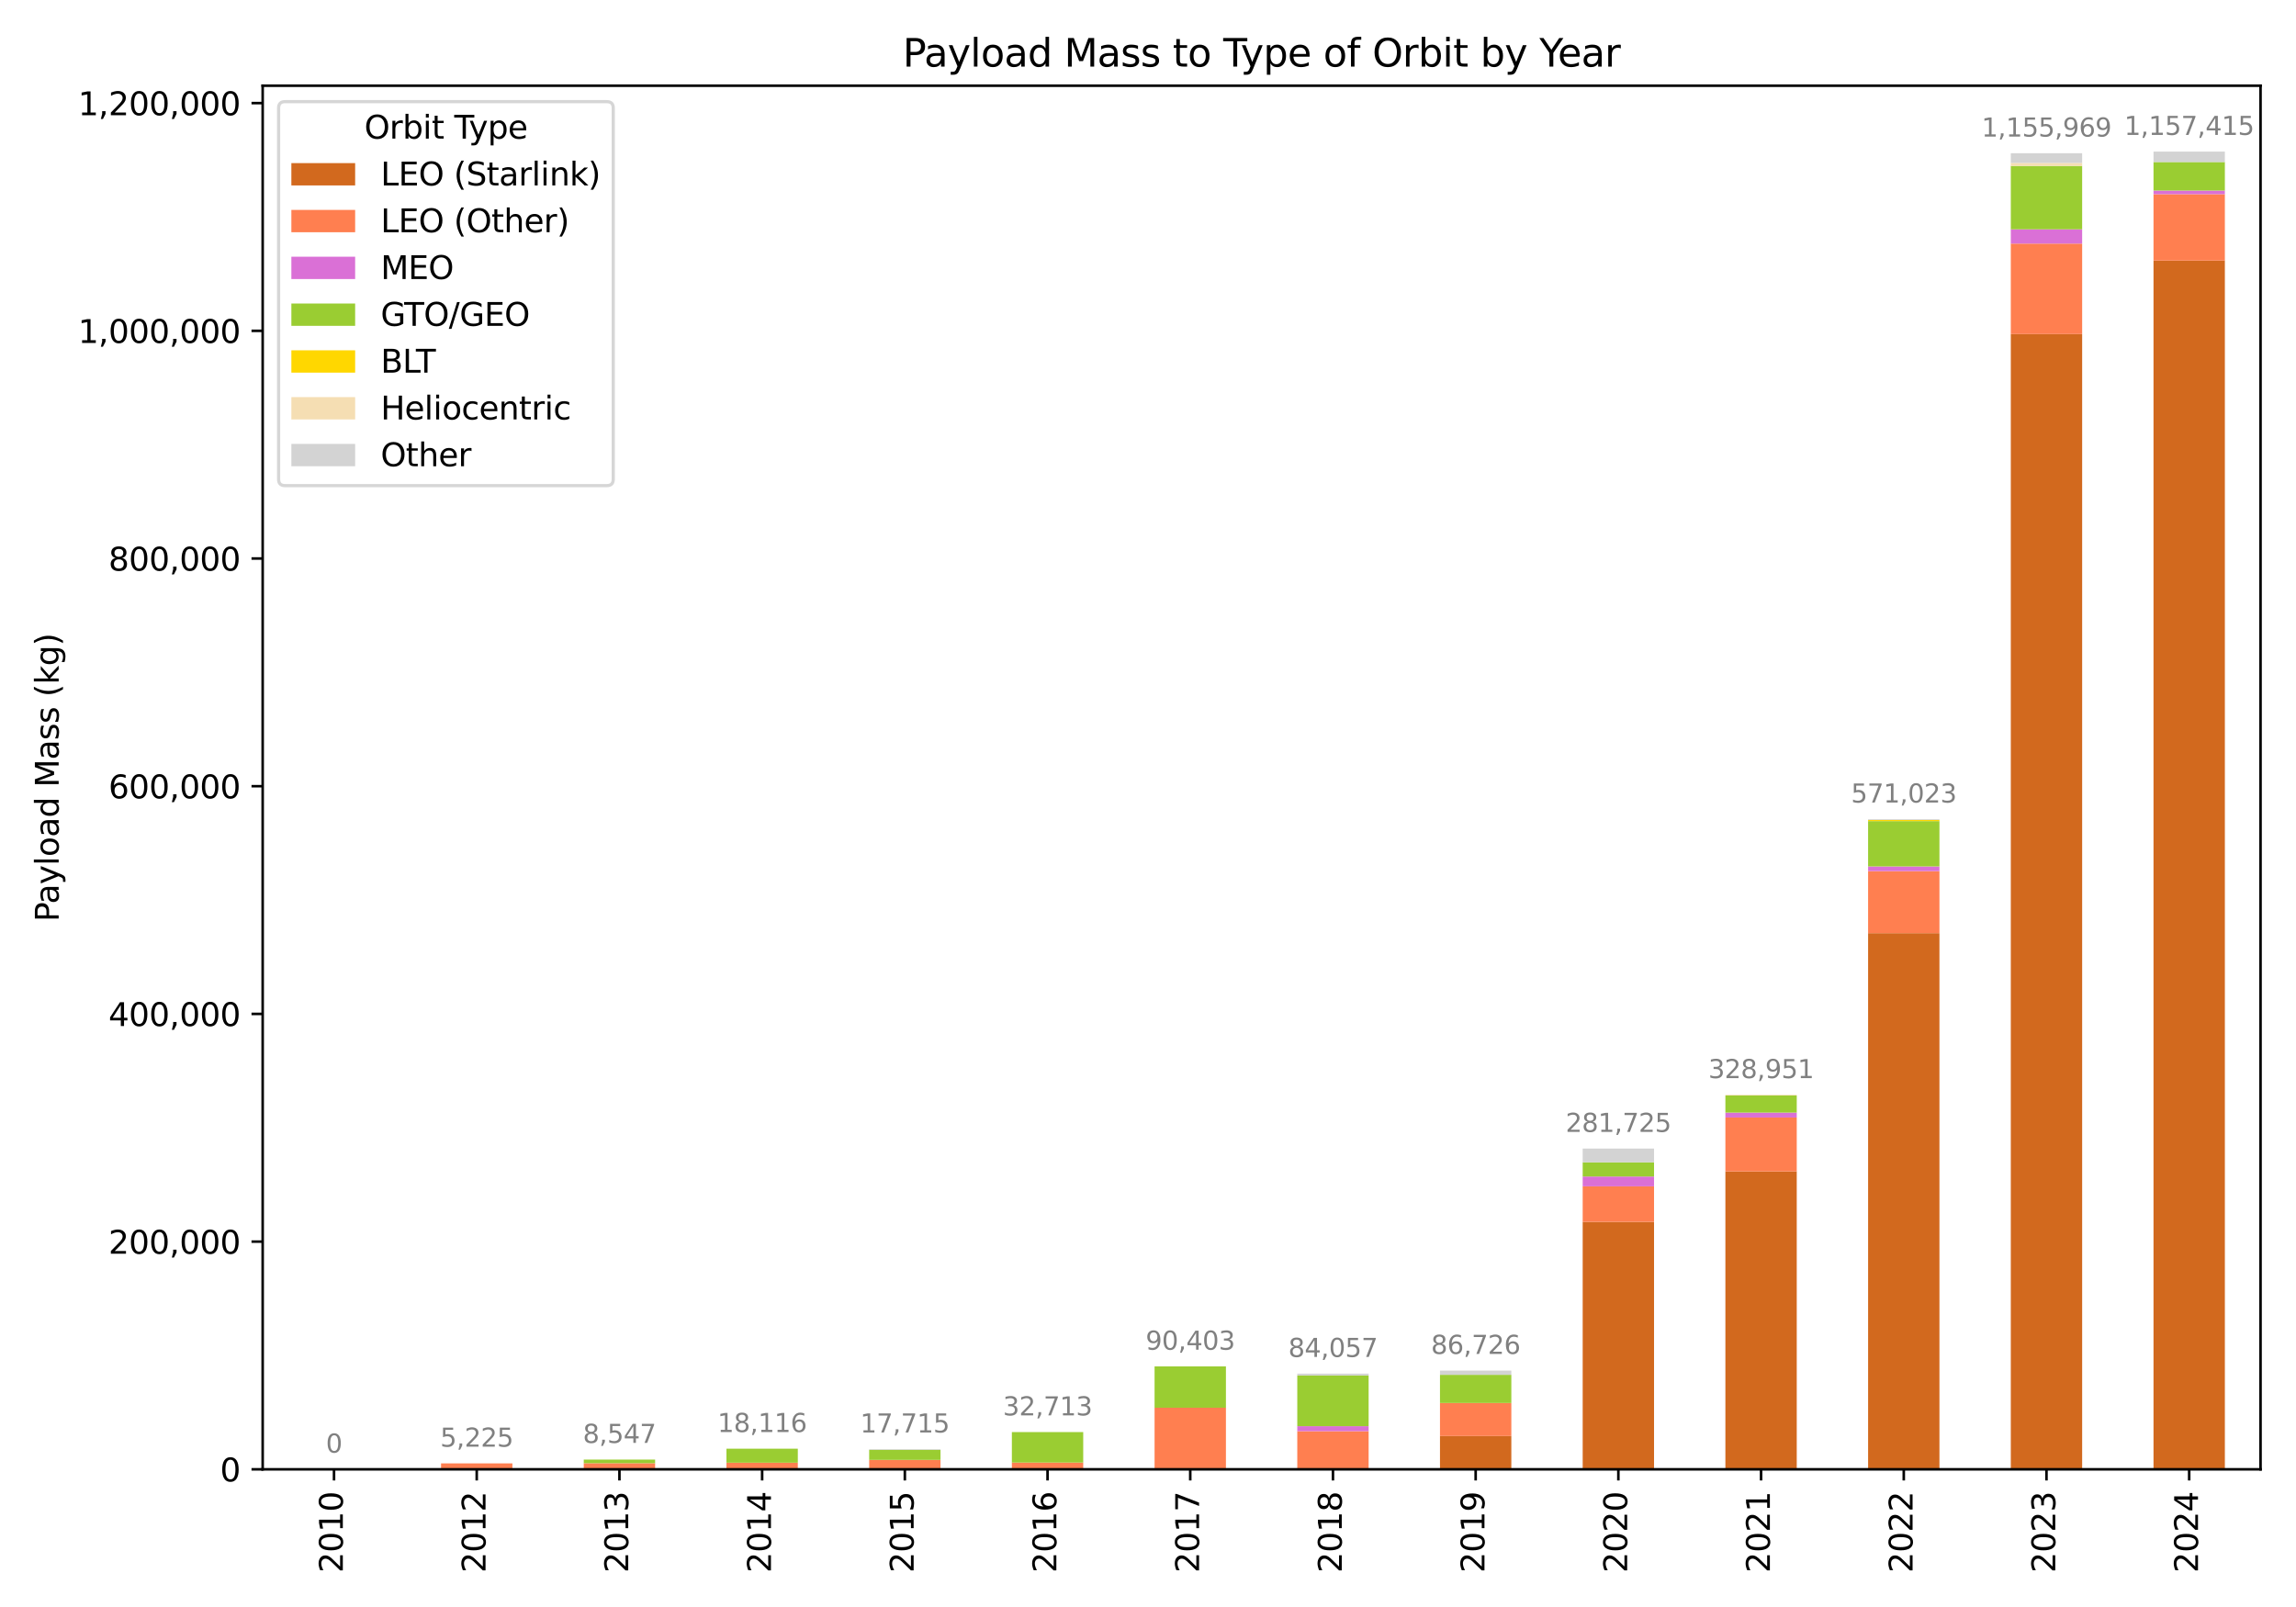<?xml version="1.0" encoding="utf-8" standalone="no"?>
<!DOCTYPE svg PUBLIC "-//W3C//DTD SVG 1.1//EN"
  "http://www.w3.org/Graphics/SVG/1.1/DTD/svg11.dtd">
<svg xmlns:xlink="http://www.w3.org/1999/xlink" width="720pt" height="504pt" viewBox="0 0 720 504" xmlns="http://www.w3.org/2000/svg" version="1.1">
 <defs>
  <style type="text/css">*{stroke-linejoin: round; stroke-linecap: butt}</style>
 </defs>
 <g id="figure_1">
  <g id="patch_1">
   <path d="M 0 504 
L 720 504 
L 720 0 
L 0 0 
z
" style="fill: #ffffff"/>
  </g>
  <g id="axes_1">
   <g id="patch_2">
    <path d="M 82.37 460.82 
L 708.879 460.82 
L 708.879 26.88 
L 82.37 26.88 
z
" style="fill: #ffffff"/>
   </g>
   <g id="patch_3">
    <path d="M 93.558 460.82 
L 115.933 460.82 
L 115.933 460.82 
L 93.558 460.82 
z
" clip-path="url(#p615aacc136)" style="fill: #d2691e"/>
   </g>
   <g id="patch_4">
    <path d="M 138.308 460.82 
L 160.684 460.82 
L 160.684 460.82 
L 138.308 460.82 
z
" clip-path="url(#p615aacc136)" style="fill: #d2691e"/>
   </g>
   <g id="patch_5">
    <path d="M 183.059 460.82 
L 205.434 460.82 
L 205.434 460.82 
L 183.059 460.82 
z
" clip-path="url(#p615aacc136)" style="fill: #d2691e"/>
   </g>
   <g id="patch_6">
    <path d="M 227.809 460.82 
L 250.185 460.82 
L 250.185 460.82 
L 227.809 460.82 
z
" clip-path="url(#p615aacc136)" style="fill: #d2691e"/>
   </g>
   <g id="patch_7">
    <path d="M 272.56 460.82 
L 294.935 460.82 
L 294.935 460.82 
L 272.56 460.82 
z
" clip-path="url(#p615aacc136)" style="fill: #d2691e"/>
   </g>
   <g id="patch_8">
    <path d="M 317.311 460.82 
L 339.686 460.82 
L 339.686 460.82 
L 317.311 460.82 
z
" clip-path="url(#p615aacc136)" style="fill: #d2691e"/>
   </g>
   <g id="patch_9">
    <path d="M 362.061 460.82 
L 384.437 460.82 
L 384.437 460.82 
L 362.061 460.82 
z
" clip-path="url(#p615aacc136)" style="fill: #d2691e"/>
   </g>
   <g id="patch_10">
    <path d="M 406.812 460.82 
L 429.187 460.82 
L 429.187 460.82 
L 406.812 460.82 
z
" clip-path="url(#p615aacc136)" style="fill: #d2691e"/>
   </g>
   <g id="patch_11">
    <path d="M 451.563 460.82 
L 473.938 460.82 
L 473.938 450.386 
L 451.563 450.386 
z
" clip-path="url(#p615aacc136)" style="fill: #d2691e"/>
   </g>
   <g id="patch_12">
    <path d="M 496.313 460.82 
L 518.688 460.82 
L 518.688 383.2 
L 496.313 383.2 
z
" clip-path="url(#p615aacc136)" style="fill: #d2691e"/>
   </g>
   <g id="patch_13">
    <path d="M 541.064 460.82 
L 563.439 460.82 
L 563.439 367.398 
L 541.064 367.398 
z
" clip-path="url(#p615aacc136)" style="fill: #d2691e"/>
   </g>
   <g id="patch_14">
    <path d="M 585.814 460.82 
L 608.19 460.82 
L 608.19 292.659 
L 585.814 292.659 
z
" clip-path="url(#p615aacc136)" style="fill: #d2691e"/>
   </g>
   <g id="patch_15">
    <path d="M 630.565 460.82 
L 652.94 460.82 
L 652.94 104.787 
L 630.565 104.787 
z
" clip-path="url(#p615aacc136)" style="fill: #d2691e"/>
   </g>
   <g id="patch_16">
    <path d="M 675.316 460.82 
L 697.691 460.82 
L 697.691 81.721 
L 675.316 81.721 
z
" clip-path="url(#p615aacc136)" style="fill: #d2691e"/>
   </g>
   <g id="patch_17">
    <path d="M 93.558 460.82 
L 115.933 460.82 
L 115.933 460.82 
L 93.558 460.82 
z
" clip-path="url(#p615aacc136)" style="fill: #ff7f50"/>
   </g>
   <g id="patch_18">
    <path d="M 138.308 460.82 
L 160.684 460.82 
L 160.684 458.954 
L 138.308 458.954 
z
" clip-path="url(#p615aacc136)" style="fill: #ff7f50"/>
   </g>
   <g id="patch_19">
    <path d="M 183.059 460.82 
L 205.434 460.82 
L 205.434 458.9 
L 183.059 458.9 
z
" clip-path="url(#p615aacc136)" style="fill: #ff7f50"/>
   </g>
   <g id="patch_20">
    <path d="M 227.809 460.82 
L 250.185 460.82 
L 250.185 458.739 
L 227.809 458.739 
z
" clip-path="url(#p615aacc136)" style="fill: #ff7f50"/>
   </g>
   <g id="patch_21">
    <path d="M 272.56 460.82 
L 294.935 460.82 
L 294.935 457.864 
L 272.56 457.864 
z
" clip-path="url(#p615aacc136)" style="fill: #ff7f50"/>
   </g>
   <g id="patch_22">
    <path d="M 317.311 460.82 
L 339.686 460.82 
L 339.686 458.697 
L 317.311 458.697 
z
" clip-path="url(#p615aacc136)" style="fill: #ff7f50"/>
   </g>
   <g id="patch_23">
    <path d="M 362.061 460.82 
L 384.437 460.82 
L 384.437 441.502 
L 362.061 441.502 
z
" clip-path="url(#p615aacc136)" style="fill: #ff7f50"/>
   </g>
   <g id="patch_24">
    <path d="M 406.812 460.82 
L 429.187 460.82 
L 429.187 448.857 
L 406.812 448.857 
z
" clip-path="url(#p615aacc136)" style="fill: #ff7f50"/>
   </g>
   <g id="patch_25">
    <path d="M 451.563 450.386 
L 473.938 450.386 
L 473.938 440.019 
L 451.563 440.019 
z
" clip-path="url(#p615aacc136)" style="fill: #ff7f50"/>
   </g>
   <g id="patch_26">
    <path d="M 496.313 383.2 
L 518.688 383.2 
L 518.688 372.07 
L 496.313 372.07 
z
" clip-path="url(#p615aacc136)" style="fill: #ff7f50"/>
   </g>
   <g id="patch_27">
    <path d="M 541.064 367.398 
L 563.439 367.398 
L 563.439 350.487 
L 541.064 350.487 
z
" clip-path="url(#p615aacc136)" style="fill: #ff7f50"/>
   </g>
   <g id="patch_28">
    <path d="M 585.814 292.659 
L 608.19 292.659 
L 608.19 273.201 
L 585.814 273.201 
z
" clip-path="url(#p615aacc136)" style="fill: #ff7f50"/>
   </g>
   <g id="patch_29">
    <path d="M 630.565 104.787 
L 652.94 104.787 
L 652.94 76.4 
L 630.565 76.4 
z
" clip-path="url(#p615aacc136)" style="fill: #ff7f50"/>
   </g>
   <g id="patch_30">
    <path d="M 675.316 81.721 
L 697.691 81.721 
L 697.691 60.902 
L 675.316 60.902 
z
" clip-path="url(#p615aacc136)" style="fill: #ff7f50"/>
   </g>
   <g id="patch_31">
    <path d="M 93.558 460.82 
L 115.933 460.82 
L 115.933 460.82 
L 93.558 460.82 
z
" clip-path="url(#p615aacc136)" style="fill: #da70d6"/>
   </g>
   <g id="patch_32">
    <path d="M 138.308 460.82 
L 160.684 460.82 
L 160.684 460.82 
L 138.308 460.82 
z
" clip-path="url(#p615aacc136)" style="fill: #da70d6"/>
   </g>
   <g id="patch_33">
    <path d="M 183.059 460.82 
L 205.434 460.82 
L 205.434 460.82 
L 183.059 460.82 
z
" clip-path="url(#p615aacc136)" style="fill: #da70d6"/>
   </g>
   <g id="patch_34">
    <path d="M 227.809 460.82 
L 250.185 460.82 
L 250.185 460.82 
L 227.809 460.82 
z
" clip-path="url(#p615aacc136)" style="fill: #da70d6"/>
   </g>
   <g id="patch_35">
    <path d="M 272.56 460.82 
L 294.935 460.82 
L 294.935 460.82 
L 272.56 460.82 
z
" clip-path="url(#p615aacc136)" style="fill: #da70d6"/>
   </g>
   <g id="patch_36">
    <path d="M 317.311 460.82 
L 339.686 460.82 
L 339.686 460.82 
L 317.311 460.82 
z
" clip-path="url(#p615aacc136)" style="fill: #da70d6"/>
   </g>
   <g id="patch_37">
    <path d="M 362.061 460.82 
L 384.437 460.82 
L 384.437 460.82 
L 362.061 460.82 
z
" clip-path="url(#p615aacc136)" style="fill: #da70d6"/>
   </g>
   <g id="patch_38">
    <path d="M 406.812 448.857 
L 429.187 448.857 
L 429.187 447.286 
L 406.812 447.286 
z
" clip-path="url(#p615aacc136)" style="fill: #da70d6"/>
   </g>
   <g id="patch_39">
    <path d="M 451.563 460.82 
L 473.938 460.82 
L 473.938 460.82 
L 451.563 460.82 
z
" clip-path="url(#p615aacc136)" style="fill: #da70d6"/>
   </g>
   <g id="patch_40">
    <path d="M 496.313 372.07 
L 518.688 372.07 
L 518.688 368.991 
L 496.313 368.991 
z
" clip-path="url(#p615aacc136)" style="fill: #da70d6"/>
   </g>
   <g id="patch_41">
    <path d="M 541.064 350.487 
L 563.439 350.487 
L 563.439 348.941 
L 541.064 348.941 
z
" clip-path="url(#p615aacc136)" style="fill: #da70d6"/>
   </g>
   <g id="patch_42">
    <path d="M 585.814 273.201 
L 608.19 273.201 
L 608.19 271.737 
L 585.814 271.737 
z
" clip-path="url(#p615aacc136)" style="fill: #da70d6"/>
   </g>
   <g id="patch_43">
    <path d="M 630.565 76.4 
L 652.94 76.4 
L 652.94 71.918 
L 630.565 71.918 
z
" clip-path="url(#p615aacc136)" style="fill: #da70d6"/>
   </g>
   <g id="patch_44">
    <path d="M 675.316 60.902 
L 697.691 60.902 
L 697.691 59.759 
L 675.316 59.759 
z
" clip-path="url(#p615aacc136)" style="fill: #da70d6"/>
   </g>
   <g id="patch_45">
    <path d="M 93.558 460.82 
L 115.933 460.82 
L 115.933 460.82 
L 93.558 460.82 
z
" clip-path="url(#p615aacc136)" style="fill: #9acd32"/>
   </g>
   <g id="patch_46">
    <path d="M 138.308 460.82 
L 160.684 460.82 
L 160.684 460.82 
L 138.308 460.82 
z
" clip-path="url(#p615aacc136)" style="fill: #9acd32"/>
   </g>
   <g id="patch_47">
    <path d="M 183.059 458.9 
L 205.434 458.9 
L 205.434 457.768 
L 183.059 457.768 
z
" clip-path="url(#p615aacc136)" style="fill: #9acd32"/>
   </g>
   <g id="patch_48">
    <path d="M 227.809 458.739 
L 250.185 458.739 
L 250.185 454.351 
L 227.809 454.351 
z
" clip-path="url(#p615aacc136)" style="fill: #9acd32"/>
   </g>
   <g id="patch_49">
    <path d="M 272.56 457.864 
L 294.935 457.864 
L 294.935 454.698 
L 272.56 454.698 
z
" clip-path="url(#p615aacc136)" style="fill: #9acd32"/>
   </g>
   <g id="patch_50">
    <path d="M 317.311 458.697 
L 339.686 458.697 
L 339.686 449.139 
L 317.311 449.139 
z
" clip-path="url(#p615aacc136)" style="fill: #9acd32"/>
   </g>
   <g id="patch_51">
    <path d="M 362.061 441.502 
L 384.437 441.502 
L 384.437 428.54 
L 362.061 428.54 
z
" clip-path="url(#p615aacc136)" style="fill: #9acd32"/>
   </g>
   <g id="patch_52">
    <path d="M 406.812 447.286 
L 429.187 447.286 
L 429.187 431.382 
L 406.812 431.382 
z
" clip-path="url(#p615aacc136)" style="fill: #9acd32"/>
   </g>
   <g id="patch_53">
    <path d="M 451.563 440.019 
L 473.938 440.019 
L 473.938 431.174 
L 451.563 431.174 
z
" clip-path="url(#p615aacc136)" style="fill: #9acd32"/>
   </g>
   <g id="patch_54">
    <path d="M 496.313 368.991 
L 518.688 368.991 
L 518.688 364.528 
L 496.313 364.528 
z
" clip-path="url(#p615aacc136)" style="fill: #9acd32"/>
   </g>
   <g id="patch_55">
    <path d="M 541.064 348.941 
L 563.439 348.941 
L 563.439 343.585 
L 541.064 343.585 
z
" clip-path="url(#p615aacc136)" style="fill: #9acd32"/>
   </g>
   <g id="patch_56">
    <path d="M 585.814 271.737 
L 608.19 271.737 
L 608.19 257.525 
L 585.814 257.525 
z
" clip-path="url(#p615aacc136)" style="fill: #9acd32"/>
   </g>
   <g id="patch_57">
    <path d="M 630.565 71.918 
L 652.94 71.918 
L 652.94 52.03 
L 630.565 52.03 
z
" clip-path="url(#p615aacc136)" style="fill: #9acd32"/>
   </g>
   <g id="patch_58">
    <path d="M 675.316 59.759 
L 697.691 59.759 
L 697.691 50.815 
L 675.316 50.815 
z
" clip-path="url(#p615aacc136)" style="fill: #9acd32"/>
   </g>
   <g id="patch_59">
    <path d="M 93.558 460.82 
L 115.933 460.82 
L 115.933 460.82 
L 93.558 460.82 
z
" clip-path="url(#p615aacc136)" style="fill: #ffd700"/>
   </g>
   <g id="patch_60">
    <path d="M 138.308 460.82 
L 160.684 460.82 
L 160.684 460.82 
L 138.308 460.82 
z
" clip-path="url(#p615aacc136)" style="fill: #ffd700"/>
   </g>
   <g id="patch_61">
    <path d="M 183.059 460.82 
L 205.434 460.82 
L 205.434 460.82 
L 183.059 460.82 
z
" clip-path="url(#p615aacc136)" style="fill: #ffd700"/>
   </g>
   <g id="patch_62">
    <path d="M 227.809 460.82 
L 250.185 460.82 
L 250.185 460.82 
L 227.809 460.82 
z
" clip-path="url(#p615aacc136)" style="fill: #ffd700"/>
   </g>
   <g id="patch_63">
    <path d="M 272.56 460.82 
L 294.935 460.82 
L 294.935 460.82 
L 272.56 460.82 
z
" clip-path="url(#p615aacc136)" style="fill: #ffd700"/>
   </g>
   <g id="patch_64">
    <path d="M 317.311 460.82 
L 339.686 460.82 
L 339.686 460.82 
L 317.311 460.82 
z
" clip-path="url(#p615aacc136)" style="fill: #ffd700"/>
   </g>
   <g id="patch_65">
    <path d="M 362.061 460.82 
L 384.437 460.82 
L 384.437 460.82 
L 362.061 460.82 
z
" clip-path="url(#p615aacc136)" style="fill: #ffd700"/>
   </g>
   <g id="patch_66">
    <path d="M 406.812 460.82 
L 429.187 460.82 
L 429.187 460.82 
L 406.812 460.82 
z
" clip-path="url(#p615aacc136)" style="fill: #ffd700"/>
   </g>
   <g id="patch_67">
    <path d="M 451.563 460.82 
L 473.938 460.82 
L 473.938 460.82 
L 451.563 460.82 
z
" clip-path="url(#p615aacc136)" style="fill: #ffd700"/>
   </g>
   <g id="patch_68">
    <path d="M 496.313 460.82 
L 518.688 460.82 
L 518.688 460.82 
L 496.313 460.82 
z
" clip-path="url(#p615aacc136)" style="fill: #ffd700"/>
   </g>
   <g id="patch_69">
    <path d="M 541.064 460.82 
L 563.439 460.82 
L 563.439 460.82 
L 541.064 460.82 
z
" clip-path="url(#p615aacc136)" style="fill: #ffd700"/>
   </g>
   <g id="patch_70">
    <path d="M 585.814 257.525 
L 608.19 257.525 
L 608.19 257.168 
L 585.814 257.168 
z
" clip-path="url(#p615aacc136)" style="fill: #ffd700"/>
   </g>
   <g id="patch_71">
    <path d="M 630.565 460.82 
L 652.94 460.82 
L 652.94 460.82 
L 630.565 460.82 
z
" clip-path="url(#p615aacc136)" style="fill: #ffd700"/>
   </g>
   <g id="patch_72">
    <path d="M 675.316 460.82 
L 697.691 460.82 
L 697.691 460.82 
L 675.316 460.82 
z
" clip-path="url(#p615aacc136)" style="fill: #ffd700"/>
   </g>
   <g id="patch_73">
    <path d="M 93.558 460.82 
L 115.933 460.82 
L 115.933 460.82 
L 93.558 460.82 
z
" clip-path="url(#p615aacc136)" style="fill: #f5deb3"/>
   </g>
   <g id="patch_74">
    <path d="M 138.308 460.82 
L 160.684 460.82 
L 160.684 460.82 
L 138.308 460.82 
z
" clip-path="url(#p615aacc136)" style="fill: #f5deb3"/>
   </g>
   <g id="patch_75">
    <path d="M 183.059 460.82 
L 205.434 460.82 
L 205.434 460.82 
L 183.059 460.82 
z
" clip-path="url(#p615aacc136)" style="fill: #f5deb3"/>
   </g>
   <g id="patch_76">
    <path d="M 227.809 460.82 
L 250.185 460.82 
L 250.185 460.82 
L 227.809 460.82 
z
" clip-path="url(#p615aacc136)" style="fill: #f5deb3"/>
   </g>
   <g id="patch_77">
    <path d="M 272.56 460.82 
L 294.935 460.82 
L 294.935 460.82 
L 272.56 460.82 
z
" clip-path="url(#p615aacc136)" style="fill: #f5deb3"/>
   </g>
   <g id="patch_78">
    <path d="M 317.311 460.82 
L 339.686 460.82 
L 339.686 460.82 
L 317.311 460.82 
z
" clip-path="url(#p615aacc136)" style="fill: #f5deb3"/>
   </g>
   <g id="patch_79">
    <path d="M 362.061 460.82 
L 384.437 460.82 
L 384.437 460.82 
L 362.061 460.82 
z
" clip-path="url(#p615aacc136)" style="fill: #f5deb3"/>
   </g>
   <g id="patch_80">
    <path d="M 406.812 460.82 
L 429.187 460.82 
L 429.187 460.82 
L 406.812 460.82 
z
" clip-path="url(#p615aacc136)" style="fill: #f5deb3"/>
   </g>
   <g id="patch_81">
    <path d="M 451.563 460.82 
L 473.938 460.82 
L 473.938 460.82 
L 451.563 460.82 
z
" clip-path="url(#p615aacc136)" style="fill: #f5deb3"/>
   </g>
   <g id="patch_82">
    <path d="M 496.313 460.82 
L 518.688 460.82 
L 518.688 460.82 
L 496.313 460.82 
z
" clip-path="url(#p615aacc136)" style="fill: #f5deb3"/>
   </g>
   <g id="patch_83">
    <path d="M 541.064 343.585 
L 563.439 343.585 
L 563.439 343.362 
L 541.064 343.362 
z
" clip-path="url(#p615aacc136)" style="fill: #f5deb3"/>
   </g>
   <g id="patch_84">
    <path d="M 585.814 460.82 
L 608.19 460.82 
L 608.19 460.82 
L 585.814 460.82 
z
" clip-path="url(#p615aacc136)" style="fill: #f5deb3"/>
   </g>
   <g id="patch_85">
    <path d="M 630.565 52.03 
L 652.94 52.03 
L 652.94 51.099 
L 630.565 51.099 
z
" clip-path="url(#p615aacc136)" style="fill: #f5deb3"/>
   </g>
   <g id="patch_86">
    <path d="M 675.316 460.82 
L 697.691 460.82 
L 697.691 460.82 
L 675.316 460.82 
z
" clip-path="url(#p615aacc136)" style="fill: #f5deb3"/>
   </g>
   <g id="patch_87">
    <path d="M 93.558 460.82 
L 115.933 460.82 
L 115.933 460.82 
L 93.558 460.82 
z
" clip-path="url(#p615aacc136)" style="fill: #d3d3d3"/>
   </g>
   <g id="patch_88">
    <path d="M 138.308 460.82 
L 160.684 460.82 
L 160.684 460.82 
L 138.308 460.82 
z
" clip-path="url(#p615aacc136)" style="fill: #d3d3d3"/>
   </g>
   <g id="patch_89">
    <path d="M 183.059 460.82 
L 205.434 460.82 
L 205.434 460.82 
L 183.059 460.82 
z
" clip-path="url(#p615aacc136)" style="fill: #d3d3d3"/>
   </g>
   <g id="patch_90">
    <path d="M 227.809 460.82 
L 250.185 460.82 
L 250.185 460.82 
L 227.809 460.82 
z
" clip-path="url(#p615aacc136)" style="fill: #d3d3d3"/>
   </g>
   <g id="patch_91">
    <path d="M 272.56 454.698 
L 294.935 454.698 
L 294.935 454.495 
L 272.56 454.495 
z
" clip-path="url(#p615aacc136)" style="fill: #d3d3d3"/>
   </g>
   <g id="patch_92">
    <path d="M 317.311 460.82 
L 339.686 460.82 
L 339.686 460.82 
L 317.311 460.82 
z
" clip-path="url(#p615aacc136)" style="fill: #d3d3d3"/>
   </g>
   <g id="patch_93">
    <path d="M 362.061 460.82 
L 384.437 460.82 
L 384.437 460.82 
L 362.061 460.82 
z
" clip-path="url(#p615aacc136)" style="fill: #d3d3d3"/>
   </g>
   <g id="patch_94">
    <path d="M 406.812 431.382 
L 429.187 431.382 
L 429.187 430.806 
L 406.812 430.806 
z
" clip-path="url(#p615aacc136)" style="fill: #d3d3d3"/>
   </g>
   <g id="patch_95">
    <path d="M 451.563 431.174 
L 473.938 431.174 
L 473.938 429.853 
L 451.563 429.853 
z
" clip-path="url(#p615aacc136)" style="fill: #d3d3d3"/>
   </g>
   <g id="patch_96">
    <path d="M 496.313 364.528 
L 518.688 364.528 
L 518.688 360.225 
L 496.313 360.225 
z
" clip-path="url(#p615aacc136)" style="fill: #d3d3d3"/>
   </g>
   <g id="patch_97">
    <path d="M 541.064 460.82 
L 563.439 460.82 
L 563.439 460.82 
L 541.064 460.82 
z
" clip-path="url(#p615aacc136)" style="fill: #d3d3d3"/>
   </g>
   <g id="patch_98">
    <path d="M 585.814 257.168 
L 608.19 257.168 
L 608.19 256.926 
L 585.814 256.926 
z
" clip-path="url(#p615aacc136)" style="fill: #d3d3d3"/>
   </g>
   <g id="patch_99">
    <path d="M 630.565 51.099 
L 652.94 51.099 
L 652.94 48.06 
L 630.565 48.06 
z
" clip-path="url(#p615aacc136)" style="fill: #d3d3d3"/>
   </g>
   <g id="patch_100">
    <path d="M 675.316 50.815 
L 697.691 50.815 
L 697.691 47.544 
L 675.316 47.544 
z
" clip-path="url(#p615aacc136)" style="fill: #d3d3d3"/>
   </g>
   <g id="matplotlib.axis_1">
    <g id="xtick_1">
     <g id="line2d_1">
      <defs>
       <path id="m5397d81432" d="M 0 0 
L 0 3.5 
" style="stroke: #000000; stroke-width: 0.8"/>
      </defs>
      <g>
       <use xlink:href="#m5397d81432" x="104.745" y="460.82" style="stroke: #000000; stroke-width: 0.8"/>
      </g>
     </g>
     <g id="text_1">
      <!-- 2010 -->
      <g transform="translate(107.505 493.27) rotate(-90) scale(0.1 -0.1)">
       <defs>
        <path id="DejaVuSans-32" d="M 1228 531 
L 3431 531 
L 3431 0 
L 469 0 
L 469 531 
Q 828 903 1448 1529 
Q 2069 2156 2228 2338 
Q 2531 2678 2651 2914 
Q 2772 3150 2772 3378 
Q 2772 3750 2511 3984 
Q 2250 4219 1831 4219 
Q 1534 4219 1204 4116 
Q 875 4013 500 3803 
L 500 4441 
Q 881 4594 1212 4672 
Q 1544 4750 1819 4750 
Q 2544 4750 2975 4387 
Q 3406 4025 3406 3419 
Q 3406 3131 3298 2873 
Q 3191 2616 2906 2266 
Q 2828 2175 2409 1742 
Q 1991 1309 1228 531 
z
" transform="scale(0.016)"/>
        <path id="DejaVuSans-30" d="M 2034 4250 
Q 1547 4250 1301 3770 
Q 1056 3291 1056 2328 
Q 1056 1369 1301 889 
Q 1547 409 2034 409 
Q 2525 409 2770 889 
Q 3016 1369 3016 2328 
Q 3016 3291 2770 3770 
Q 2525 4250 2034 4250 
z
M 2034 4750 
Q 2819 4750 3233 4129 
Q 3647 3509 3647 2328 
Q 3647 1150 3233 529 
Q 2819 -91 2034 -91 
Q 1250 -91 836 529 
Q 422 1150 422 2328 
Q 422 3509 836 4129 
Q 1250 4750 2034 4750 
z
" transform="scale(0.016)"/>
        <path id="DejaVuSans-31" d="M 794 531 
L 1825 531 
L 1825 4091 
L 703 3866 
L 703 4441 
L 1819 4666 
L 2450 4666 
L 2450 531 
L 3481 531 
L 3481 0 
L 794 0 
L 794 531 
z
" transform="scale(0.016)"/>
       </defs>
       <use xlink:href="#DejaVuSans-32"/>
       <use xlink:href="#DejaVuSans-30" x="63.623"/>
       <use xlink:href="#DejaVuSans-31" x="127.246"/>
       <use xlink:href="#DejaVuSans-30" x="190.869"/>
      </g>
     </g>
    </g>
    <g id="xtick_2">
     <g id="line2d_2">
      <g>
       <use xlink:href="#m5397d81432" x="149.496" y="460.82" style="stroke: #000000; stroke-width: 0.8"/>
      </g>
     </g>
     <g id="text_2">
      <!-- 2012 -->
      <g transform="translate(152.255 493.27) rotate(-90) scale(0.1 -0.1)">
       <use xlink:href="#DejaVuSans-32"/>
       <use xlink:href="#DejaVuSans-30" x="63.623"/>
       <use xlink:href="#DejaVuSans-31" x="127.246"/>
       <use xlink:href="#DejaVuSans-32" x="190.869"/>
      </g>
     </g>
    </g>
    <g id="xtick_3">
     <g id="line2d_3">
      <g>
       <use xlink:href="#m5397d81432" x="194.247" y="460.82" style="stroke: #000000; stroke-width: 0.8"/>
      </g>
     </g>
     <g id="text_3">
      <!-- 2013 -->
      <g transform="translate(197.006 493.27) rotate(-90) scale(0.1 -0.1)">
       <defs>
        <path id="DejaVuSans-33" d="M 2597 2516 
Q 3050 2419 3304 2112 
Q 3559 1806 3559 1356 
Q 3559 666 3084 287 
Q 2609 -91 1734 -91 
Q 1441 -91 1130 -33 
Q 819 25 488 141 
L 488 750 
Q 750 597 1062 519 
Q 1375 441 1716 441 
Q 2309 441 2620 675 
Q 2931 909 2931 1356 
Q 2931 1769 2642 2001 
Q 2353 2234 1838 2234 
L 1294 2234 
L 1294 2753 
L 1863 2753 
Q 2328 2753 2575 2939 
Q 2822 3125 2822 3475 
Q 2822 3834 2567 4026 
Q 2313 4219 1838 4219 
Q 1578 4219 1281 4162 
Q 984 4106 628 3988 
L 628 4550 
Q 988 4650 1302 4700 
Q 1616 4750 1894 4750 
Q 2613 4750 3031 4423 
Q 3450 4097 3450 3541 
Q 3450 3153 3228 2886 
Q 3006 2619 2597 2516 
z
" transform="scale(0.016)"/>
       </defs>
       <use xlink:href="#DejaVuSans-32"/>
       <use xlink:href="#DejaVuSans-30" x="63.623"/>
       <use xlink:href="#DejaVuSans-31" x="127.246"/>
       <use xlink:href="#DejaVuSans-33" x="190.869"/>
      </g>
     </g>
    </g>
    <g id="xtick_4">
     <g id="line2d_4">
      <g>
       <use xlink:href="#m5397d81432" x="238.997" y="460.82" style="stroke: #000000; stroke-width: 0.8"/>
      </g>
     </g>
     <g id="text_4">
      <!-- 2014 -->
      <g transform="translate(241.757 493.27) rotate(-90) scale(0.1 -0.1)">
       <defs>
        <path id="DejaVuSans-34" d="M 2419 4116 
L 825 1625 
L 2419 1625 
L 2419 4116 
z
M 2253 4666 
L 3047 4666 
L 3047 1625 
L 3713 1625 
L 3713 1100 
L 3047 1100 
L 3047 0 
L 2419 0 
L 2419 1100 
L 313 1100 
L 313 1709 
L 2253 4666 
z
" transform="scale(0.016)"/>
       </defs>
       <use xlink:href="#DejaVuSans-32"/>
       <use xlink:href="#DejaVuSans-30" x="63.623"/>
       <use xlink:href="#DejaVuSans-31" x="127.246"/>
       <use xlink:href="#DejaVuSans-34" x="190.869"/>
      </g>
     </g>
    </g>
    <g id="xtick_5">
     <g id="line2d_5">
      <g>
       <use xlink:href="#m5397d81432" x="283.748" y="460.82" style="stroke: #000000; stroke-width: 0.8"/>
      </g>
     </g>
     <g id="text_5">
      <!-- 2015 -->
      <g transform="translate(286.507 493.27) rotate(-90) scale(0.1 -0.1)">
       <defs>
        <path id="DejaVuSans-35" d="M 691 4666 
L 3169 4666 
L 3169 4134 
L 1269 4134 
L 1269 2991 
Q 1406 3038 1543 3061 
Q 1681 3084 1819 3084 
Q 2600 3084 3056 2656 
Q 3513 2228 3513 1497 
Q 3513 744 3044 326 
Q 2575 -91 1722 -91 
Q 1428 -91 1123 -41 
Q 819 9 494 109 
L 494 744 
Q 775 591 1075 516 
Q 1375 441 1709 441 
Q 2250 441 2565 725 
Q 2881 1009 2881 1497 
Q 2881 1984 2565 2268 
Q 2250 2553 1709 2553 
Q 1456 2553 1204 2497 
Q 953 2441 691 2322 
L 691 4666 
z
" transform="scale(0.016)"/>
       </defs>
       <use xlink:href="#DejaVuSans-32"/>
       <use xlink:href="#DejaVuSans-30" x="63.623"/>
       <use xlink:href="#DejaVuSans-31" x="127.246"/>
       <use xlink:href="#DejaVuSans-35" x="190.869"/>
      </g>
     </g>
    </g>
    <g id="xtick_6">
     <g id="line2d_6">
      <g>
       <use xlink:href="#m5397d81432" x="328.498" y="460.82" style="stroke: #000000; stroke-width: 0.8"/>
      </g>
     </g>
     <g id="text_6">
      <!-- 2016 -->
      <g transform="translate(331.258 493.27) rotate(-90) scale(0.1 -0.1)">
       <defs>
        <path id="DejaVuSans-36" d="M 2113 2584 
Q 1688 2584 1439 2293 
Q 1191 2003 1191 1497 
Q 1191 994 1439 701 
Q 1688 409 2113 409 
Q 2538 409 2786 701 
Q 3034 994 3034 1497 
Q 3034 2003 2786 2293 
Q 2538 2584 2113 2584 
z
M 3366 4563 
L 3366 3988 
Q 3128 4100 2886 4159 
Q 2644 4219 2406 4219 
Q 1781 4219 1451 3797 
Q 1122 3375 1075 2522 
Q 1259 2794 1537 2939 
Q 1816 3084 2150 3084 
Q 2853 3084 3261 2657 
Q 3669 2231 3669 1497 
Q 3669 778 3244 343 
Q 2819 -91 2113 -91 
Q 1303 -91 875 529 
Q 447 1150 447 2328 
Q 447 3434 972 4092 
Q 1497 4750 2381 4750 
Q 2619 4750 2861 4703 
Q 3103 4656 3366 4563 
z
" transform="scale(0.016)"/>
       </defs>
       <use xlink:href="#DejaVuSans-32"/>
       <use xlink:href="#DejaVuSans-30" x="63.623"/>
       <use xlink:href="#DejaVuSans-31" x="127.246"/>
       <use xlink:href="#DejaVuSans-36" x="190.869"/>
      </g>
     </g>
    </g>
    <g id="xtick_7">
     <g id="line2d_7">
      <g>
       <use xlink:href="#m5397d81432" x="373.249" y="460.82" style="stroke: #000000; stroke-width: 0.8"/>
      </g>
     </g>
     <g id="text_7">
      <!-- 2017 -->
      <g transform="translate(376.008 493.27) rotate(-90) scale(0.1 -0.1)">
       <defs>
        <path id="DejaVuSans-37" d="M 525 4666 
L 3525 4666 
L 3525 4397 
L 1831 0 
L 1172 0 
L 2766 4134 
L 525 4134 
L 525 4666 
z
" transform="scale(0.016)"/>
       </defs>
       <use xlink:href="#DejaVuSans-32"/>
       <use xlink:href="#DejaVuSans-30" x="63.623"/>
       <use xlink:href="#DejaVuSans-31" x="127.246"/>
       <use xlink:href="#DejaVuSans-37" x="190.869"/>
      </g>
     </g>
    </g>
    <g id="xtick_8">
     <g id="line2d_8">
      <g>
       <use xlink:href="#m5397d81432" x="418" y="460.82" style="stroke: #000000; stroke-width: 0.8"/>
      </g>
     </g>
     <g id="text_8">
      <!-- 2018 -->
      <g transform="translate(420.759 493.27) rotate(-90) scale(0.1 -0.1)">
       <defs>
        <path id="DejaVuSans-38" d="M 2034 2216 
Q 1584 2216 1326 1975 
Q 1069 1734 1069 1313 
Q 1069 891 1326 650 
Q 1584 409 2034 409 
Q 2484 409 2743 651 
Q 3003 894 3003 1313 
Q 3003 1734 2745 1975 
Q 2488 2216 2034 2216 
z
M 1403 2484 
Q 997 2584 770 2862 
Q 544 3141 544 3541 
Q 544 4100 942 4425 
Q 1341 4750 2034 4750 
Q 2731 4750 3128 4425 
Q 3525 4100 3525 3541 
Q 3525 3141 3298 2862 
Q 3072 2584 2669 2484 
Q 3125 2378 3379 2068 
Q 3634 1759 3634 1313 
Q 3634 634 3220 271 
Q 2806 -91 2034 -91 
Q 1263 -91 848 271 
Q 434 634 434 1313 
Q 434 1759 690 2068 
Q 947 2378 1403 2484 
z
M 1172 3481 
Q 1172 3119 1398 2916 
Q 1625 2713 2034 2713 
Q 2441 2713 2670 2916 
Q 2900 3119 2900 3481 
Q 2900 3844 2670 4047 
Q 2441 4250 2034 4250 
Q 1625 4250 1398 4047 
Q 1172 3844 1172 3481 
z
" transform="scale(0.016)"/>
       </defs>
       <use xlink:href="#DejaVuSans-32"/>
       <use xlink:href="#DejaVuSans-30" x="63.623"/>
       <use xlink:href="#DejaVuSans-31" x="127.246"/>
       <use xlink:href="#DejaVuSans-38" x="190.869"/>
      </g>
     </g>
    </g>
    <g id="xtick_9">
     <g id="line2d_9">
      <g>
       <use xlink:href="#m5397d81432" x="462.75" y="460.82" style="stroke: #000000; stroke-width: 0.8"/>
      </g>
     </g>
     <g id="text_9">
      <!-- 2019 -->
      <g transform="translate(465.51 493.27) rotate(-90) scale(0.1 -0.1)">
       <defs>
        <path id="DejaVuSans-39" d="M 703 97 
L 703 672 
Q 941 559 1184 500 
Q 1428 441 1663 441 
Q 2288 441 2617 861 
Q 2947 1281 2994 2138 
Q 2813 1869 2534 1725 
Q 2256 1581 1919 1581 
Q 1219 1581 811 2004 
Q 403 2428 403 3163 
Q 403 3881 828 4315 
Q 1253 4750 1959 4750 
Q 2769 4750 3195 4129 
Q 3622 3509 3622 2328 
Q 3622 1225 3098 567 
Q 2575 -91 1691 -91 
Q 1453 -91 1209 -44 
Q 966 3 703 97 
z
M 1959 2075 
Q 2384 2075 2632 2365 
Q 2881 2656 2881 3163 
Q 2881 3666 2632 3958 
Q 2384 4250 1959 4250 
Q 1534 4250 1286 3958 
Q 1038 3666 1038 3163 
Q 1038 2656 1286 2365 
Q 1534 2075 1959 2075 
z
" transform="scale(0.016)"/>
       </defs>
       <use xlink:href="#DejaVuSans-32"/>
       <use xlink:href="#DejaVuSans-30" x="63.623"/>
       <use xlink:href="#DejaVuSans-31" x="127.246"/>
       <use xlink:href="#DejaVuSans-39" x="190.869"/>
      </g>
     </g>
    </g>
    <g id="xtick_10">
     <g id="line2d_10">
      <g>
       <use xlink:href="#m5397d81432" x="507.501" y="460.82" style="stroke: #000000; stroke-width: 0.8"/>
      </g>
     </g>
     <g id="text_10">
      <!-- 2020 -->
      <g transform="translate(510.26 493.27) rotate(-90) scale(0.1 -0.1)">
       <use xlink:href="#DejaVuSans-32"/>
       <use xlink:href="#DejaVuSans-30" x="63.623"/>
       <use xlink:href="#DejaVuSans-32" x="127.246"/>
       <use xlink:href="#DejaVuSans-30" x="190.869"/>
      </g>
     </g>
    </g>
    <g id="xtick_11">
     <g id="line2d_11">
      <g>
       <use xlink:href="#m5397d81432" x="552.251" y="460.82" style="stroke: #000000; stroke-width: 0.8"/>
      </g>
     </g>
     <g id="text_11">
      <!-- 2021 -->
      <g transform="translate(555.011 493.27) rotate(-90) scale(0.1 -0.1)">
       <use xlink:href="#DejaVuSans-32"/>
       <use xlink:href="#DejaVuSans-30" x="63.623"/>
       <use xlink:href="#DejaVuSans-32" x="127.246"/>
       <use xlink:href="#DejaVuSans-31" x="190.869"/>
      </g>
     </g>
    </g>
    <g id="xtick_12">
     <g id="line2d_12">
      <g>
       <use xlink:href="#m5397d81432" x="597.002" y="460.82" style="stroke: #000000; stroke-width: 0.8"/>
      </g>
     </g>
     <g id="text_12">
      <!-- 2022 -->
      <g transform="translate(599.761 493.27) rotate(-90) scale(0.1 -0.1)">
       <use xlink:href="#DejaVuSans-32"/>
       <use xlink:href="#DejaVuSans-30" x="63.623"/>
       <use xlink:href="#DejaVuSans-32" x="127.246"/>
       <use xlink:href="#DejaVuSans-32" x="190.869"/>
      </g>
     </g>
    </g>
    <g id="xtick_13">
     <g id="line2d_13">
      <g>
       <use xlink:href="#m5397d81432" x="641.753" y="460.82" style="stroke: #000000; stroke-width: 0.8"/>
      </g>
     </g>
     <g id="text_13">
      <!-- 2023 -->
      <g transform="translate(644.512 493.27) rotate(-90) scale(0.1 -0.1)">
       <use xlink:href="#DejaVuSans-32"/>
       <use xlink:href="#DejaVuSans-30" x="63.623"/>
       <use xlink:href="#DejaVuSans-32" x="127.246"/>
       <use xlink:href="#DejaVuSans-33" x="190.869"/>
      </g>
     </g>
    </g>
    <g id="xtick_14">
     <g id="line2d_14">
      <g>
       <use xlink:href="#m5397d81432" x="686.503" y="460.82" style="stroke: #000000; stroke-width: 0.8"/>
      </g>
     </g>
     <g id="text_14">
      <!-- 2024 -->
      <g transform="translate(689.263 493.27) rotate(-90) scale(0.1 -0.1)">
       <use xlink:href="#DejaVuSans-32"/>
       <use xlink:href="#DejaVuSans-30" x="63.623"/>
       <use xlink:href="#DejaVuSans-32" x="127.246"/>
       <use xlink:href="#DejaVuSans-34" x="190.869"/>
      </g>
     </g>
    </g>
   </g>
   <g id="matplotlib.axis_2">
    <g id="ytick_1">
     <g id="line2d_15">
      <defs>
       <path id="m2cc99bcda9" d="M 0 0 
L -3.5 0 
" style="stroke: #000000; stroke-width: 0.8"/>
      </defs>
      <g>
       <use xlink:href="#m2cc99bcda9" x="82.37" y="460.82" style="stroke: #000000; stroke-width: 0.8"/>
      </g>
     </g>
     <g id="text_15">
      <!-- 0 -->
      <g transform="translate(69.007 464.619) scale(0.1 -0.1)">
       <use xlink:href="#DejaVuSans-30"/>
      </g>
     </g>
    </g>
    <g id="ytick_2">
     <g id="line2d_16">
      <g>
       <use xlink:href="#m2cc99bcda9" x="82.37" y="389.406" style="stroke: #000000; stroke-width: 0.8"/>
      </g>
     </g>
     <g id="text_16">
      <!-- 200,000 -->
      <g transform="translate(34.017 393.206) scale(0.1 -0.1)">
       <defs>
        <path id="DejaVuSans-2c" d="M 750 794 
L 1409 794 
L 1409 256 
L 897 -744 
L 494 -744 
L 750 256 
L 750 794 
z
" transform="scale(0.016)"/>
       </defs>
       <use xlink:href="#DejaVuSans-32"/>
       <use xlink:href="#DejaVuSans-30" x="63.623"/>
       <use xlink:href="#DejaVuSans-30" x="127.246"/>
       <use xlink:href="#DejaVuSans-2c" x="190.869"/>
       <use xlink:href="#DejaVuSans-30" x="222.656"/>
       <use xlink:href="#DejaVuSans-30" x="286.279"/>
       <use xlink:href="#DejaVuSans-30" x="349.902"/>
      </g>
     </g>
    </g>
    <g id="ytick_3">
     <g id="line2d_17">
      <g>
       <use xlink:href="#m2cc99bcda9" x="82.37" y="317.993" style="stroke: #000000; stroke-width: 0.8"/>
      </g>
     </g>
     <g id="text_17">
      <!-- 400,000 -->
      <g transform="translate(34.017 321.792) scale(0.1 -0.1)">
       <use xlink:href="#DejaVuSans-34"/>
       <use xlink:href="#DejaVuSans-30" x="63.623"/>
       <use xlink:href="#DejaVuSans-30" x="127.246"/>
       <use xlink:href="#DejaVuSans-2c" x="190.869"/>
       <use xlink:href="#DejaVuSans-30" x="222.656"/>
       <use xlink:href="#DejaVuSans-30" x="286.279"/>
       <use xlink:href="#DejaVuSans-30" x="349.902"/>
      </g>
     </g>
    </g>
    <g id="ytick_4">
     <g id="line2d_18">
      <g>
       <use xlink:href="#m2cc99bcda9" x="82.37" y="246.579" style="stroke: #000000; stroke-width: 0.8"/>
      </g>
     </g>
     <g id="text_18">
      <!-- 600,000 -->
      <g transform="translate(34.017 250.378) scale(0.1 -0.1)">
       <use xlink:href="#DejaVuSans-36"/>
       <use xlink:href="#DejaVuSans-30" x="63.623"/>
       <use xlink:href="#DejaVuSans-30" x="127.246"/>
       <use xlink:href="#DejaVuSans-2c" x="190.869"/>
       <use xlink:href="#DejaVuSans-30" x="222.656"/>
       <use xlink:href="#DejaVuSans-30" x="286.279"/>
       <use xlink:href="#DejaVuSans-30" x="349.902"/>
      </g>
     </g>
    </g>
    <g id="ytick_5">
     <g id="line2d_19">
      <g>
       <use xlink:href="#m2cc99bcda9" x="82.37" y="175.165" style="stroke: #000000; stroke-width: 0.8"/>
      </g>
     </g>
     <g id="text_19">
      <!-- 800,000 -->
      <g transform="translate(34.017 178.965) scale(0.1 -0.1)">
       <use xlink:href="#DejaVuSans-38"/>
       <use xlink:href="#DejaVuSans-30" x="63.623"/>
       <use xlink:href="#DejaVuSans-30" x="127.246"/>
       <use xlink:href="#DejaVuSans-2c" x="190.869"/>
       <use xlink:href="#DejaVuSans-30" x="222.656"/>
       <use xlink:href="#DejaVuSans-30" x="286.279"/>
       <use xlink:href="#DejaVuSans-30" x="349.902"/>
      </g>
     </g>
    </g>
    <g id="ytick_6">
     <g id="line2d_20">
      <g>
       <use xlink:href="#m2cc99bcda9" x="82.37" y="103.752" style="stroke: #000000; stroke-width: 0.8"/>
      </g>
     </g>
     <g id="text_20">
      <!-- 1,000,000 -->
      <g transform="translate(24.476 107.551) scale(0.1 -0.1)">
       <use xlink:href="#DejaVuSans-31"/>
       <use xlink:href="#DejaVuSans-2c" x="63.623"/>
       <use xlink:href="#DejaVuSans-30" x="95.41"/>
       <use xlink:href="#DejaVuSans-30" x="159.033"/>
       <use xlink:href="#DejaVuSans-30" x="222.656"/>
       <use xlink:href="#DejaVuSans-2c" x="286.279"/>
       <use xlink:href="#DejaVuSans-30" x="318.066"/>
       <use xlink:href="#DejaVuSans-30" x="381.689"/>
       <use xlink:href="#DejaVuSans-30" x="445.312"/>
      </g>
     </g>
    </g>
    <g id="ytick_7">
     <g id="line2d_21">
      <g>
       <use xlink:href="#m2cc99bcda9" x="82.37" y="32.338" style="stroke: #000000; stroke-width: 0.8"/>
      </g>
     </g>
     <g id="text_21">
      <!-- 1,200,000 -->
      <g transform="translate(24.476 36.137) scale(0.1 -0.1)">
       <use xlink:href="#DejaVuSans-31"/>
       <use xlink:href="#DejaVuSans-2c" x="63.623"/>
       <use xlink:href="#DejaVuSans-32" x="95.41"/>
       <use xlink:href="#DejaVuSans-30" x="159.033"/>
       <use xlink:href="#DejaVuSans-30" x="222.656"/>
       <use xlink:href="#DejaVuSans-2c" x="286.279"/>
       <use xlink:href="#DejaVuSans-30" x="318.066"/>
       <use xlink:href="#DejaVuSans-30" x="381.689"/>
       <use xlink:href="#DejaVuSans-30" x="445.312"/>
      </g>
     </g>
    </g>
    <g id="text_22">
     <!-- Payload Mass (kg) -->
     <g transform="translate(18.397 289.087) rotate(-90) scale(0.1 -0.1)">
      <defs>
       <path id="DejaVuSans-50" d="M 1259 4147 
L 1259 2394 
L 2053 2394 
Q 2494 2394 2734 2622 
Q 2975 2850 2975 3272 
Q 2975 3691 2734 3919 
Q 2494 4147 2053 4147 
L 1259 4147 
z
M 628 4666 
L 2053 4666 
Q 2838 4666 3239 4311 
Q 3641 3956 3641 3272 
Q 3641 2581 3239 2228 
Q 2838 1875 2053 1875 
L 1259 1875 
L 1259 0 
L 628 0 
L 628 4666 
z
" transform="scale(0.016)"/>
       <path id="DejaVuSans-61" d="M 2194 1759 
Q 1497 1759 1228 1600 
Q 959 1441 959 1056 
Q 959 750 1161 570 
Q 1363 391 1709 391 
Q 2188 391 2477 730 
Q 2766 1069 2766 1631 
L 2766 1759 
L 2194 1759 
z
M 3341 1997 
L 3341 0 
L 2766 0 
L 2766 531 
Q 2569 213 2275 61 
Q 1981 -91 1556 -91 
Q 1019 -91 701 211 
Q 384 513 384 1019 
Q 384 1609 779 1909 
Q 1175 2209 1959 2209 
L 2766 2209 
L 2766 2266 
Q 2766 2663 2505 2880 
Q 2244 3097 1772 3097 
Q 1472 3097 1187 3025 
Q 903 2953 641 2809 
L 641 3341 
Q 956 3463 1253 3523 
Q 1550 3584 1831 3584 
Q 2591 3584 2966 3190 
Q 3341 2797 3341 1997 
z
" transform="scale(0.016)"/>
       <path id="DejaVuSans-79" d="M 2059 -325 
Q 1816 -950 1584 -1140 
Q 1353 -1331 966 -1331 
L 506 -1331 
L 506 -850 
L 844 -850 
Q 1081 -850 1212 -737 
Q 1344 -625 1503 -206 
L 1606 56 
L 191 3500 
L 800 3500 
L 1894 763 
L 2988 3500 
L 3597 3500 
L 2059 -325 
z
" transform="scale(0.016)"/>
       <path id="DejaVuSans-6c" d="M 603 4863 
L 1178 4863 
L 1178 0 
L 603 0 
L 603 4863 
z
" transform="scale(0.016)"/>
       <path id="DejaVuSans-6f" d="M 1959 3097 
Q 1497 3097 1228 2736 
Q 959 2375 959 1747 
Q 959 1119 1226 758 
Q 1494 397 1959 397 
Q 2419 397 2687 759 
Q 2956 1122 2956 1747 
Q 2956 2369 2687 2733 
Q 2419 3097 1959 3097 
z
M 1959 3584 
Q 2709 3584 3137 3096 
Q 3566 2609 3566 1747 
Q 3566 888 3137 398 
Q 2709 -91 1959 -91 
Q 1206 -91 779 398 
Q 353 888 353 1747 
Q 353 2609 779 3096 
Q 1206 3584 1959 3584 
z
" transform="scale(0.016)"/>
       <path id="DejaVuSans-64" d="M 2906 2969 
L 2906 4863 
L 3481 4863 
L 3481 0 
L 2906 0 
L 2906 525 
Q 2725 213 2448 61 
Q 2172 -91 1784 -91 
Q 1150 -91 751 415 
Q 353 922 353 1747 
Q 353 2572 751 3078 
Q 1150 3584 1784 3584 
Q 2172 3584 2448 3432 
Q 2725 3281 2906 2969 
z
M 947 1747 
Q 947 1113 1208 752 
Q 1469 391 1925 391 
Q 2381 391 2643 752 
Q 2906 1113 2906 1747 
Q 2906 2381 2643 2742 
Q 2381 3103 1925 3103 
Q 1469 3103 1208 2742 
Q 947 2381 947 1747 
z
" transform="scale(0.016)"/>
       <path id="DejaVuSans-20" transform="scale(0.016)"/>
       <path id="DejaVuSans-4d" d="M 628 4666 
L 1569 4666 
L 2759 1491 
L 3956 4666 
L 4897 4666 
L 4897 0 
L 4281 0 
L 4281 4097 
L 3078 897 
L 2444 897 
L 1241 4097 
L 1241 0 
L 628 0 
L 628 4666 
z
" transform="scale(0.016)"/>
       <path id="DejaVuSans-73" d="M 2834 3397 
L 2834 2853 
Q 2591 2978 2328 3040 
Q 2066 3103 1784 3103 
Q 1356 3103 1142 2972 
Q 928 2841 928 2578 
Q 928 2378 1081 2264 
Q 1234 2150 1697 2047 
L 1894 2003 
Q 2506 1872 2764 1633 
Q 3022 1394 3022 966 
Q 3022 478 2636 193 
Q 2250 -91 1575 -91 
Q 1294 -91 989 -36 
Q 684 19 347 128 
L 347 722 
Q 666 556 975 473 
Q 1284 391 1588 391 
Q 1994 391 2212 530 
Q 2431 669 2431 922 
Q 2431 1156 2273 1281 
Q 2116 1406 1581 1522 
L 1381 1569 
Q 847 1681 609 1914 
Q 372 2147 372 2553 
Q 372 3047 722 3315 
Q 1072 3584 1716 3584 
Q 2034 3584 2315 3537 
Q 2597 3491 2834 3397 
z
" transform="scale(0.016)"/>
       <path id="DejaVuSans-28" d="M 1984 4856 
Q 1566 4138 1362 3434 
Q 1159 2731 1159 2009 
Q 1159 1288 1364 580 
Q 1569 -128 1984 -844 
L 1484 -844 
Q 1016 -109 783 600 
Q 550 1309 550 2009 
Q 550 2706 781 3412 
Q 1013 4119 1484 4856 
L 1984 4856 
z
" transform="scale(0.016)"/>
       <path id="DejaVuSans-6b" d="M 581 4863 
L 1159 4863 
L 1159 1991 
L 2875 3500 
L 3609 3500 
L 1753 1863 
L 3688 0 
L 2938 0 
L 1159 1709 
L 1159 0 
L 581 0 
L 581 4863 
z
" transform="scale(0.016)"/>
       <path id="DejaVuSans-67" d="M 2906 1791 
Q 2906 2416 2648 2759 
Q 2391 3103 1925 3103 
Q 1463 3103 1205 2759 
Q 947 2416 947 1791 
Q 947 1169 1205 825 
Q 1463 481 1925 481 
Q 2391 481 2648 825 
Q 2906 1169 2906 1791 
z
M 3481 434 
Q 3481 -459 3084 -895 
Q 2688 -1331 1869 -1331 
Q 1566 -1331 1297 -1286 
Q 1028 -1241 775 -1147 
L 775 -588 
Q 1028 -725 1275 -790 
Q 1522 -856 1778 -856 
Q 2344 -856 2625 -561 
Q 2906 -266 2906 331 
L 2906 616 
Q 2728 306 2450 153 
Q 2172 0 1784 0 
Q 1141 0 747 490 
Q 353 981 353 1791 
Q 353 2603 747 3093 
Q 1141 3584 1784 3584 
Q 2172 3584 2450 3431 
Q 2728 3278 2906 2969 
L 2906 3500 
L 3481 3500 
L 3481 434 
z
" transform="scale(0.016)"/>
       <path id="DejaVuSans-29" d="M 513 4856 
L 1013 4856 
Q 1481 4119 1714 3412 
Q 1947 2706 1947 2009 
Q 1947 1309 1714 600 
Q 1481 -109 1013 -844 
L 513 -844 
Q 928 -128 1133 580 
Q 1338 1288 1338 2009 
Q 1338 2731 1133 3434 
Q 928 4138 513 4856 
z
" transform="scale(0.016)"/>
      </defs>
      <use xlink:href="#DejaVuSans-50"/>
      <use xlink:href="#DejaVuSans-61" x="55.803"/>
      <use xlink:href="#DejaVuSans-79" x="117.082"/>
      <use xlink:href="#DejaVuSans-6c" x="176.262"/>
      <use xlink:href="#DejaVuSans-6f" x="204.045"/>
      <use xlink:href="#DejaVuSans-61" x="265.227"/>
      <use xlink:href="#DejaVuSans-64" x="326.506"/>
      <use xlink:href="#DejaVuSans-20" x="389.982"/>
      <use xlink:href="#DejaVuSans-4d" x="421.77"/>
      <use xlink:href="#DejaVuSans-61" x="508.049"/>
      <use xlink:href="#DejaVuSans-73" x="569.328"/>
      <use xlink:href="#DejaVuSans-73" x="621.428"/>
      <use xlink:href="#DejaVuSans-20" x="673.527"/>
      <use xlink:href="#DejaVuSans-28" x="705.314"/>
      <use xlink:href="#DejaVuSans-6b" x="744.328"/>
      <use xlink:href="#DejaVuSans-67" x="802.238"/>
      <use xlink:href="#DejaVuSans-29" x="865.715"/>
     </g>
    </g>
   </g>
   <g id="patch_101">
    <path d="M 82.37 460.82 
L 82.37 26.88 
" style="fill: none; stroke: #000000; stroke-width: 0.8; stroke-linejoin: miter; stroke-linecap: square"/>
   </g>
   <g id="patch_102">
    <path d="M 708.879 460.82 
L 708.879 26.88 
" style="fill: none; stroke: #000000; stroke-width: 0.8; stroke-linejoin: miter; stroke-linecap: square"/>
   </g>
   <g id="patch_103">
    <path d="M 82.37 460.82 
L 708.879 460.82 
" style="fill: none; stroke: #000000; stroke-width: 0.8; stroke-linejoin: miter; stroke-linecap: square"/>
   </g>
   <g id="patch_104">
    <path d="M 82.37 26.88 
L 708.879 26.88 
" style="fill: none; stroke: #000000; stroke-width: 0.8; stroke-linejoin: miter; stroke-linecap: square"/>
   </g>
   <g id="text_23">
    <!-- 0 -->
    <g style="fill: #808080" transform="translate(102.2 455.586) scale(0.08 -0.08)">
     <use xlink:href="#DejaVuSans-30"/>
    </g>
   </g>
   <g id="text_24">
    <!-- 5,225 -->
    <g style="fill: #808080" transform="translate(138.045 453.72) scale(0.08 -0.08)">
     <use xlink:href="#DejaVuSans-35"/>
     <use xlink:href="#DejaVuSans-2c" x="63.623"/>
     <use xlink:href="#DejaVuSans-32" x="95.41"/>
     <use xlink:href="#DejaVuSans-32" x="159.033"/>
     <use xlink:href="#DejaVuSans-35" x="222.656"/>
    </g>
   </g>
   <g id="text_25">
    <!-- 8,547 -->
    <g style="fill: #808080" transform="translate(182.795 452.534) scale(0.08 -0.08)">
     <use xlink:href="#DejaVuSans-38"/>
     <use xlink:href="#DejaVuSans-2c" x="63.623"/>
     <use xlink:href="#DejaVuSans-35" x="95.41"/>
     <use xlink:href="#DejaVuSans-34" x="159.033"/>
     <use xlink:href="#DejaVuSans-37" x="222.656"/>
    </g>
   </g>
   <g id="text_26">
    <!-- 18,116 -->
    <g style="fill: #808080" transform="translate(225.001 449.117) scale(0.08 -0.08)">
     <use xlink:href="#DejaVuSans-31"/>
     <use xlink:href="#DejaVuSans-38" x="63.623"/>
     <use xlink:href="#DejaVuSans-2c" x="127.246"/>
     <use xlink:href="#DejaVuSans-31" x="159.033"/>
     <use xlink:href="#DejaVuSans-31" x="222.656"/>
     <use xlink:href="#DejaVuSans-36" x="286.279"/>
    </g>
   </g>
   <g id="text_27">
    <!-- 17,715 -->
    <g style="fill: #808080" transform="translate(269.752 449.26) scale(0.08 -0.08)">
     <use xlink:href="#DejaVuSans-31"/>
     <use xlink:href="#DejaVuSans-37" x="63.623"/>
     <use xlink:href="#DejaVuSans-2c" x="127.246"/>
     <use xlink:href="#DejaVuSans-37" x="159.033"/>
     <use xlink:href="#DejaVuSans-31" x="222.656"/>
     <use xlink:href="#DejaVuSans-35" x="286.279"/>
    </g>
   </g>
   <g id="text_28">
    <!-- 32,713 -->
    <g style="fill: #808080" transform="translate(314.502 443.905) scale(0.08 -0.08)">
     <use xlink:href="#DejaVuSans-33"/>
     <use xlink:href="#DejaVuSans-32" x="63.623"/>
     <use xlink:href="#DejaVuSans-2c" x="127.246"/>
     <use xlink:href="#DejaVuSans-37" x="159.033"/>
     <use xlink:href="#DejaVuSans-31" x="222.656"/>
     <use xlink:href="#DejaVuSans-33" x="286.279"/>
    </g>
   </g>
   <g id="text_29">
    <!-- 90,403 -->
    <g style="fill: #808080" transform="translate(359.253 423.306) scale(0.08 -0.08)">
     <use xlink:href="#DejaVuSans-39"/>
     <use xlink:href="#DejaVuSans-30" x="63.623"/>
     <use xlink:href="#DejaVuSans-2c" x="127.246"/>
     <use xlink:href="#DejaVuSans-34" x="159.033"/>
     <use xlink:href="#DejaVuSans-30" x="222.656"/>
     <use xlink:href="#DejaVuSans-33" x="286.279"/>
    </g>
   </g>
   <g id="text_30">
    <!-- 84,057 -->
    <g style="fill: #808080" transform="translate(404.003 425.571) scale(0.08 -0.08)">
     <use xlink:href="#DejaVuSans-38"/>
     <use xlink:href="#DejaVuSans-34" x="63.623"/>
     <use xlink:href="#DejaVuSans-2c" x="127.246"/>
     <use xlink:href="#DejaVuSans-30" x="159.033"/>
     <use xlink:href="#DejaVuSans-35" x="222.656"/>
     <use xlink:href="#DejaVuSans-37" x="286.279"/>
    </g>
   </g>
   <g id="text_31">
    <!-- 86,726 -->
    <g style="fill: #808080" transform="translate(448.754 424.618) scale(0.08 -0.08)">
     <use xlink:href="#DejaVuSans-38"/>
     <use xlink:href="#DejaVuSans-36" x="63.623"/>
     <use xlink:href="#DejaVuSans-2c" x="127.246"/>
     <use xlink:href="#DejaVuSans-37" x="159.033"/>
     <use xlink:href="#DejaVuSans-32" x="222.656"/>
     <use xlink:href="#DejaVuSans-36" x="286.279"/>
    </g>
   </g>
   <g id="text_32">
    <!-- 281,725 -->
    <g style="fill: #808080" transform="translate(490.96 354.991) scale(0.08 -0.08)">
     <use xlink:href="#DejaVuSans-32"/>
     <use xlink:href="#DejaVuSans-38" x="63.623"/>
     <use xlink:href="#DejaVuSans-31" x="127.246"/>
     <use xlink:href="#DejaVuSans-2c" x="190.869"/>
     <use xlink:href="#DejaVuSans-37" x="222.656"/>
     <use xlink:href="#DejaVuSans-32" x="286.279"/>
     <use xlink:href="#DejaVuSans-35" x="349.902"/>
    </g>
   </g>
   <g id="text_33">
    <!-- 328,951 -->
    <g style="fill: #808080" transform="translate(535.71 338.128) scale(0.08 -0.08)">
     <use xlink:href="#DejaVuSans-33"/>
     <use xlink:href="#DejaVuSans-32" x="63.623"/>
     <use xlink:href="#DejaVuSans-38" x="127.246"/>
     <use xlink:href="#DejaVuSans-2c" x="190.869"/>
     <use xlink:href="#DejaVuSans-39" x="222.656"/>
     <use xlink:href="#DejaVuSans-35" x="286.279"/>
     <use xlink:href="#DejaVuSans-31" x="349.902"/>
    </g>
   </g>
   <g id="text_34">
    <!-- 571,023 -->
    <g style="fill: #808080" transform="translate(580.461 251.691) scale(0.08 -0.08)">
     <use xlink:href="#DejaVuSans-35"/>
     <use xlink:href="#DejaVuSans-37" x="63.623"/>
     <use xlink:href="#DejaVuSans-31" x="127.246"/>
     <use xlink:href="#DejaVuSans-2c" x="190.869"/>
     <use xlink:href="#DejaVuSans-30" x="222.656"/>
     <use xlink:href="#DejaVuSans-32" x="286.279"/>
     <use xlink:href="#DejaVuSans-33" x="349.902"/>
    </g>
   </g>
   <g id="text_35">
    <!-- 1,155,969 -->
    <g style="fill: #808080" transform="translate(621.395 42.826) scale(0.08 -0.08)">
     <use xlink:href="#DejaVuSans-31"/>
     <use xlink:href="#DejaVuSans-2c" x="63.623"/>
     <use xlink:href="#DejaVuSans-31" x="95.41"/>
     <use xlink:href="#DejaVuSans-35" x="159.033"/>
     <use xlink:href="#DejaVuSans-35" x="222.656"/>
     <use xlink:href="#DejaVuSans-2c" x="286.279"/>
     <use xlink:href="#DejaVuSans-39" x="318.066"/>
     <use xlink:href="#DejaVuSans-36" x="381.689"/>
     <use xlink:href="#DejaVuSans-39" x="445.312"/>
    </g>
   </g>
   <g id="text_36">
    <!-- 1,157,415 -->
    <g style="fill: #808080" transform="translate(666.146 42.309) scale(0.08 -0.08)">
     <use xlink:href="#DejaVuSans-31"/>
     <use xlink:href="#DejaVuSans-2c" x="63.623"/>
     <use xlink:href="#DejaVuSans-31" x="95.41"/>
     <use xlink:href="#DejaVuSans-35" x="159.033"/>
     <use xlink:href="#DejaVuSans-37" x="222.656"/>
     <use xlink:href="#DejaVuSans-2c" x="286.279"/>
     <use xlink:href="#DejaVuSans-34" x="318.066"/>
     <use xlink:href="#DejaVuSans-31" x="381.689"/>
     <use xlink:href="#DejaVuSans-35" x="445.312"/>
    </g>
   </g>
   <g id="text_37">
    <!-- Payload Mass to Type of Orbit by Year -->
    <g transform="translate(283.102 20.88) scale(0.12 -0.12)">
     <defs>
      <path id="DejaVuSans-74" d="M 1172 4494 
L 1172 3500 
L 2356 3500 
L 2356 3053 
L 1172 3053 
L 1172 1153 
Q 1172 725 1289 603 
Q 1406 481 1766 481 
L 2356 481 
L 2356 0 
L 1766 0 
Q 1100 0 847 248 
Q 594 497 594 1153 
L 594 3053 
L 172 3053 
L 172 3500 
L 594 3500 
L 594 4494 
L 1172 4494 
z
" transform="scale(0.016)"/>
      <path id="DejaVuSans-54" d="M -19 4666 
L 3928 4666 
L 3928 4134 
L 2272 4134 
L 2272 0 
L 1638 0 
L 1638 4134 
L -19 4134 
L -19 4666 
z
" transform="scale(0.016)"/>
      <path id="DejaVuSans-70" d="M 1159 525 
L 1159 -1331 
L 581 -1331 
L 581 3500 
L 1159 3500 
L 1159 2969 
Q 1341 3281 1617 3432 
Q 1894 3584 2278 3584 
Q 2916 3584 3314 3078 
Q 3713 2572 3713 1747 
Q 3713 922 3314 415 
Q 2916 -91 2278 -91 
Q 1894 -91 1617 61 
Q 1341 213 1159 525 
z
M 3116 1747 
Q 3116 2381 2855 2742 
Q 2594 3103 2138 3103 
Q 1681 3103 1420 2742 
Q 1159 2381 1159 1747 
Q 1159 1113 1420 752 
Q 1681 391 2138 391 
Q 2594 391 2855 752 
Q 3116 1113 3116 1747 
z
" transform="scale(0.016)"/>
      <path id="DejaVuSans-65" d="M 3597 1894 
L 3597 1613 
L 953 1613 
Q 991 1019 1311 708 
Q 1631 397 2203 397 
Q 2534 397 2845 478 
Q 3156 559 3463 722 
L 3463 178 
Q 3153 47 2828 -22 
Q 2503 -91 2169 -91 
Q 1331 -91 842 396 
Q 353 884 353 1716 
Q 353 2575 817 3079 
Q 1281 3584 2069 3584 
Q 2775 3584 3186 3129 
Q 3597 2675 3597 1894 
z
M 3022 2063 
Q 3016 2534 2758 2815 
Q 2500 3097 2075 3097 
Q 1594 3097 1305 2825 
Q 1016 2553 972 2059 
L 3022 2063 
z
" transform="scale(0.016)"/>
      <path id="DejaVuSans-66" d="M 2375 4863 
L 2375 4384 
L 1825 4384 
Q 1516 4384 1395 4259 
Q 1275 4134 1275 3809 
L 1275 3500 
L 2222 3500 
L 2222 3053 
L 1275 3053 
L 1275 0 
L 697 0 
L 697 3053 
L 147 3053 
L 147 3500 
L 697 3500 
L 697 3744 
Q 697 4328 969 4595 
Q 1241 4863 1831 4863 
L 2375 4863 
z
" transform="scale(0.016)"/>
      <path id="DejaVuSans-4f" d="M 2522 4238 
Q 1834 4238 1429 3725 
Q 1025 3213 1025 2328 
Q 1025 1447 1429 934 
Q 1834 422 2522 422 
Q 3209 422 3611 934 
Q 4013 1447 4013 2328 
Q 4013 3213 3611 3725 
Q 3209 4238 2522 4238 
z
M 2522 4750 
Q 3503 4750 4090 4092 
Q 4678 3434 4678 2328 
Q 4678 1225 4090 567 
Q 3503 -91 2522 -91 
Q 1538 -91 948 565 
Q 359 1222 359 2328 
Q 359 3434 948 4092 
Q 1538 4750 2522 4750 
z
" transform="scale(0.016)"/>
      <path id="DejaVuSans-72" d="M 2631 2963 
Q 2534 3019 2420 3045 
Q 2306 3072 2169 3072 
Q 1681 3072 1420 2755 
Q 1159 2438 1159 1844 
L 1159 0 
L 581 0 
L 581 3500 
L 1159 3500 
L 1159 2956 
Q 1341 3275 1631 3429 
Q 1922 3584 2338 3584 
Q 2397 3584 2469 3576 
Q 2541 3569 2628 3553 
L 2631 2963 
z
" transform="scale(0.016)"/>
      <path id="DejaVuSans-62" d="M 3116 1747 
Q 3116 2381 2855 2742 
Q 2594 3103 2138 3103 
Q 1681 3103 1420 2742 
Q 1159 2381 1159 1747 
Q 1159 1113 1420 752 
Q 1681 391 2138 391 
Q 2594 391 2855 752 
Q 3116 1113 3116 1747 
z
M 1159 2969 
Q 1341 3281 1617 3432 
Q 1894 3584 2278 3584 
Q 2916 3584 3314 3078 
Q 3713 2572 3713 1747 
Q 3713 922 3314 415 
Q 2916 -91 2278 -91 
Q 1894 -91 1617 61 
Q 1341 213 1159 525 
L 1159 0 
L 581 0 
L 581 4863 
L 1159 4863 
L 1159 2969 
z
" transform="scale(0.016)"/>
      <path id="DejaVuSans-69" d="M 603 3500 
L 1178 3500 
L 1178 0 
L 603 0 
L 603 3500 
z
M 603 4863 
L 1178 4863 
L 1178 4134 
L 603 4134 
L 603 4863 
z
" transform="scale(0.016)"/>
      <path id="DejaVuSans-59" d="M -13 4666 
L 666 4666 
L 1959 2747 
L 3244 4666 
L 3922 4666 
L 2272 2222 
L 2272 0 
L 1638 0 
L 1638 2222 
L -13 4666 
z
" transform="scale(0.016)"/>
     </defs>
     <use xlink:href="#DejaVuSans-50"/>
     <use xlink:href="#DejaVuSans-61" x="55.803"/>
     <use xlink:href="#DejaVuSans-79" x="117.082"/>
     <use xlink:href="#DejaVuSans-6c" x="176.262"/>
     <use xlink:href="#DejaVuSans-6f" x="204.045"/>
     <use xlink:href="#DejaVuSans-61" x="265.227"/>
     <use xlink:href="#DejaVuSans-64" x="326.506"/>
     <use xlink:href="#DejaVuSans-20" x="389.982"/>
     <use xlink:href="#DejaVuSans-4d" x="421.77"/>
     <use xlink:href="#DejaVuSans-61" x="508.049"/>
     <use xlink:href="#DejaVuSans-73" x="569.328"/>
     <use xlink:href="#DejaVuSans-73" x="621.428"/>
     <use xlink:href="#DejaVuSans-20" x="673.527"/>
     <use xlink:href="#DejaVuSans-74" x="705.314"/>
     <use xlink:href="#DejaVuSans-6f" x="744.523"/>
     <use xlink:href="#DejaVuSans-20" x="805.705"/>
     <use xlink:href="#DejaVuSans-54" x="837.492"/>
     <use xlink:href="#DejaVuSans-79" x="882.951"/>
     <use xlink:href="#DejaVuSans-70" x="942.131"/>
     <use xlink:href="#DejaVuSans-65" x="1005.607"/>
     <use xlink:href="#DejaVuSans-20" x="1067.131"/>
     <use xlink:href="#DejaVuSans-6f" x="1098.918"/>
     <use xlink:href="#DejaVuSans-66" x="1160.1"/>
     <use xlink:href="#DejaVuSans-20" x="1195.305"/>
     <use xlink:href="#DejaVuSans-4f" x="1227.092"/>
     <use xlink:href="#DejaVuSans-72" x="1305.803"/>
     <use xlink:href="#DejaVuSans-62" x="1346.916"/>
     <use xlink:href="#DejaVuSans-69" x="1410.393"/>
     <use xlink:href="#DejaVuSans-74" x="1438.176"/>
     <use xlink:href="#DejaVuSans-20" x="1477.385"/>
     <use xlink:href="#DejaVuSans-62" x="1509.172"/>
     <use xlink:href="#DejaVuSans-79" x="1572.648"/>
     <use xlink:href="#DejaVuSans-20" x="1631.828"/>
     <use xlink:href="#DejaVuSans-59" x="1663.615"/>
     <use xlink:href="#DejaVuSans-65" x="1711.449"/>
     <use xlink:href="#DejaVuSans-61" x="1772.973"/>
     <use xlink:href="#DejaVuSans-72" x="1834.252"/>
    </g>
   </g>
   <g id="legend_1">
    <g id="patch_105">
     <path d="M 89.37 152.305 
L 190.306 152.305 
Q 192.306 152.305 192.306 150.305 
L 192.306 33.88 
Q 192.306 31.88 190.306 31.88 
L 89.37 31.88 
Q 87.37 31.88 87.37 33.88 
L 87.37 150.305 
Q 87.37 152.305 89.37 152.305 
z
" style="fill: #ffffff; opacity: 0.8; stroke: #cccccc; stroke-linejoin: miter"/>
    </g>
    <g id="text_38">
     <!-- Orbit Type -->
     <g transform="translate(114.251 43.478) scale(0.1 -0.1)">
      <use xlink:href="#DejaVuSans-4f"/>
      <use xlink:href="#DejaVuSans-72" x="78.711"/>
      <use xlink:href="#DejaVuSans-62" x="119.824"/>
      <use xlink:href="#DejaVuSans-69" x="183.301"/>
      <use xlink:href="#DejaVuSans-74" x="211.084"/>
      <use xlink:href="#DejaVuSans-20" x="250.293"/>
      <use xlink:href="#DejaVuSans-54" x="282.08"/>
      <use xlink:href="#DejaVuSans-79" x="327.539"/>
      <use xlink:href="#DejaVuSans-70" x="386.719"/>
      <use xlink:href="#DejaVuSans-65" x="450.195"/>
     </g>
    </g>
    <g id="patch_106">
     <path d="M 91.37 58.157 
L 111.37 58.157 
L 111.37 51.157 
L 91.37 51.157 
z
" style="fill: #d2691e"/>
    </g>
    <g id="text_39">
     <!-- LEO (Starlink) -->
     <g transform="translate(119.37 58.157) scale(0.1 -0.1)">
      <defs>
       <path id="DejaVuSans-4c" d="M 628 4666 
L 1259 4666 
L 1259 531 
L 3531 531 
L 3531 0 
L 628 0 
L 628 4666 
z
" transform="scale(0.016)"/>
       <path id="DejaVuSans-45" d="M 628 4666 
L 3578 4666 
L 3578 4134 
L 1259 4134 
L 1259 2753 
L 3481 2753 
L 3481 2222 
L 1259 2222 
L 1259 531 
L 3634 531 
L 3634 0 
L 628 0 
L 628 4666 
z
" transform="scale(0.016)"/>
       <path id="DejaVuSans-53" d="M 3425 4513 
L 3425 3897 
Q 3066 4069 2747 4153 
Q 2428 4238 2131 4238 
Q 1616 4238 1336 4038 
Q 1056 3838 1056 3469 
Q 1056 3159 1242 3001 
Q 1428 2844 1947 2747 
L 2328 2669 
Q 3034 2534 3370 2195 
Q 3706 1856 3706 1288 
Q 3706 609 3251 259 
Q 2797 -91 1919 -91 
Q 1588 -91 1214 -16 
Q 841 59 441 206 
L 441 856 
Q 825 641 1194 531 
Q 1563 422 1919 422 
Q 2459 422 2753 634 
Q 3047 847 3047 1241 
Q 3047 1584 2836 1778 
Q 2625 1972 2144 2069 
L 1759 2144 
Q 1053 2284 737 2584 
Q 422 2884 422 3419 
Q 422 4038 858 4394 
Q 1294 4750 2059 4750 
Q 2388 4750 2728 4690 
Q 3069 4631 3425 4513 
z
" transform="scale(0.016)"/>
       <path id="DejaVuSans-6e" d="M 3513 2113 
L 3513 0 
L 2938 0 
L 2938 2094 
Q 2938 2591 2744 2837 
Q 2550 3084 2163 3084 
Q 1697 3084 1428 2787 
Q 1159 2491 1159 1978 
L 1159 0 
L 581 0 
L 581 3500 
L 1159 3500 
L 1159 2956 
Q 1366 3272 1645 3428 
Q 1925 3584 2291 3584 
Q 2894 3584 3203 3211 
Q 3513 2838 3513 2113 
z
" transform="scale(0.016)"/>
      </defs>
      <use xlink:href="#DejaVuSans-4c"/>
      <use xlink:href="#DejaVuSans-45" x="55.713"/>
      <use xlink:href="#DejaVuSans-4f" x="118.896"/>
      <use xlink:href="#DejaVuSans-20" x="197.607"/>
      <use xlink:href="#DejaVuSans-28" x="229.395"/>
      <use xlink:href="#DejaVuSans-53" x="268.408"/>
      <use xlink:href="#DejaVuSans-74" x="331.885"/>
      <use xlink:href="#DejaVuSans-61" x="371.094"/>
      <use xlink:href="#DejaVuSans-72" x="432.373"/>
      <use xlink:href="#DejaVuSans-6c" x="473.486"/>
      <use xlink:href="#DejaVuSans-69" x="501.27"/>
      <use xlink:href="#DejaVuSans-6e" x="529.053"/>
      <use xlink:href="#DejaVuSans-6b" x="592.432"/>
      <use xlink:href="#DejaVuSans-29" x="650.342"/>
     </g>
    </g>
    <g id="patch_107">
     <path d="M 91.37 72.835 
L 111.37 72.835 
L 111.37 65.835 
L 91.37 65.835 
z
" style="fill: #ff7f50"/>
    </g>
    <g id="text_40">
     <!-- LEO (Other) -->
     <g transform="translate(119.37 72.835) scale(0.1 -0.1)">
      <defs>
       <path id="DejaVuSans-68" d="M 3513 2113 
L 3513 0 
L 2938 0 
L 2938 2094 
Q 2938 2591 2744 2837 
Q 2550 3084 2163 3084 
Q 1697 3084 1428 2787 
Q 1159 2491 1159 1978 
L 1159 0 
L 581 0 
L 581 4863 
L 1159 4863 
L 1159 2956 
Q 1366 3272 1645 3428 
Q 1925 3584 2291 3584 
Q 2894 3584 3203 3211 
Q 3513 2838 3513 2113 
z
" transform="scale(0.016)"/>
      </defs>
      <use xlink:href="#DejaVuSans-4c"/>
      <use xlink:href="#DejaVuSans-45" x="55.713"/>
      <use xlink:href="#DejaVuSans-4f" x="118.896"/>
      <use xlink:href="#DejaVuSans-20" x="197.607"/>
      <use xlink:href="#DejaVuSans-28" x="229.395"/>
      <use xlink:href="#DejaVuSans-4f" x="268.408"/>
      <use xlink:href="#DejaVuSans-74" x="347.119"/>
      <use xlink:href="#DejaVuSans-68" x="386.328"/>
      <use xlink:href="#DejaVuSans-65" x="449.707"/>
      <use xlink:href="#DejaVuSans-72" x="511.23"/>
      <use xlink:href="#DejaVuSans-29" x="552.344"/>
     </g>
    </g>
    <g id="patch_108">
     <path d="M 91.37 87.513 
L 111.37 87.513 
L 111.37 80.513 
L 91.37 80.513 
z
" style="fill: #da70d6"/>
    </g>
    <g id="text_41">
     <!-- MEO -->
     <g transform="translate(119.37 87.513) scale(0.1 -0.1)">
      <use xlink:href="#DejaVuSans-4d"/>
      <use xlink:href="#DejaVuSans-45" x="86.279"/>
      <use xlink:href="#DejaVuSans-4f" x="149.463"/>
     </g>
    </g>
    <g id="patch_109">
     <path d="M 91.37 102.191 
L 111.37 102.191 
L 111.37 95.191 
L 91.37 95.191 
z
" style="fill: #9acd32"/>
    </g>
    <g id="text_42">
     <!-- GTO/GEO -->
     <g transform="translate(119.37 102.191) scale(0.1 -0.1)">
      <defs>
       <path id="DejaVuSans-47" d="M 3809 666 
L 3809 1919 
L 2778 1919 
L 2778 2438 
L 4434 2438 
L 4434 434 
Q 4069 175 3628 42 
Q 3188 -91 2688 -91 
Q 1594 -91 976 548 
Q 359 1188 359 2328 
Q 359 3472 976 4111 
Q 1594 4750 2688 4750 
Q 3144 4750 3555 4637 
Q 3966 4525 4313 4306 
L 4313 3634 
Q 3963 3931 3569 4081 
Q 3175 4231 2741 4231 
Q 1884 4231 1454 3753 
Q 1025 3275 1025 2328 
Q 1025 1384 1454 906 
Q 1884 428 2741 428 
Q 3075 428 3337 486 
Q 3600 544 3809 666 
z
" transform="scale(0.016)"/>
       <path id="DejaVuSans-2f" d="M 1625 4666 
L 2156 4666 
L 531 -594 
L 0 -594 
L 1625 4666 
z
" transform="scale(0.016)"/>
      </defs>
      <use xlink:href="#DejaVuSans-47"/>
      <use xlink:href="#DejaVuSans-54" x="73.865"/>
      <use xlink:href="#DejaVuSans-4f" x="134.949"/>
      <use xlink:href="#DejaVuSans-2f" x="213.66"/>
      <use xlink:href="#DejaVuSans-47" x="247.352"/>
      <use xlink:href="#DejaVuSans-45" x="324.842"/>
      <use xlink:href="#DejaVuSans-4f" x="388.025"/>
     </g>
    </g>
    <g id="patch_110">
     <path d="M 91.37 116.869 
L 111.37 116.869 
L 111.37 109.869 
L 91.37 109.869 
z
" style="fill: #ffd700"/>
    </g>
    <g id="text_43">
     <!-- BLT -->
     <g transform="translate(119.37 116.869) scale(0.1 -0.1)">
      <defs>
       <path id="DejaVuSans-42" d="M 1259 2228 
L 1259 519 
L 2272 519 
Q 2781 519 3026 730 
Q 3272 941 3272 1375 
Q 3272 1813 3026 2020 
Q 2781 2228 2272 2228 
L 1259 2228 
z
M 1259 4147 
L 1259 2741 
L 2194 2741 
Q 2656 2741 2882 2914 
Q 3109 3088 3109 3444 
Q 3109 3797 2882 3972 
Q 2656 4147 2194 4147 
L 1259 4147 
z
M 628 4666 
L 2241 4666 
Q 2963 4666 3353 4366 
Q 3744 4066 3744 3513 
Q 3744 3084 3544 2831 
Q 3344 2578 2956 2516 
Q 3422 2416 3680 2098 
Q 3938 1781 3938 1306 
Q 3938 681 3513 340 
Q 3088 0 2303 0 
L 628 0 
L 628 4666 
z
" transform="scale(0.016)"/>
      </defs>
      <use xlink:href="#DejaVuSans-42"/>
      <use xlink:href="#DejaVuSans-4c" x="68.604"/>
      <use xlink:href="#DejaVuSans-54" x="110.566"/>
     </g>
    </g>
    <g id="patch_111">
     <path d="M 91.37 131.547 
L 111.37 131.547 
L 111.37 124.547 
L 91.37 124.547 
z
" style="fill: #f5deb3"/>
    </g>
    <g id="text_44">
     <!-- Heliocentric -->
     <g transform="translate(119.37 131.547) scale(0.1 -0.1)">
      <defs>
       <path id="DejaVuSans-48" d="M 628 4666 
L 1259 4666 
L 1259 2753 
L 3553 2753 
L 3553 4666 
L 4184 4666 
L 4184 0 
L 3553 0 
L 3553 2222 
L 1259 2222 
L 1259 0 
L 628 0 
L 628 4666 
z
" transform="scale(0.016)"/>
       <path id="DejaVuSans-63" d="M 3122 3366 
L 3122 2828 
Q 2878 2963 2633 3030 
Q 2388 3097 2138 3097 
Q 1578 3097 1268 2742 
Q 959 2388 959 1747 
Q 959 1106 1268 751 
Q 1578 397 2138 397 
Q 2388 397 2633 464 
Q 2878 531 3122 666 
L 3122 134 
Q 2881 22 2623 -34 
Q 2366 -91 2075 -91 
Q 1284 -91 818 406 
Q 353 903 353 1747 
Q 353 2603 823 3093 
Q 1294 3584 2113 3584 
Q 2378 3584 2631 3529 
Q 2884 3475 3122 3366 
z
" transform="scale(0.016)"/>
      </defs>
      <use xlink:href="#DejaVuSans-48"/>
      <use xlink:href="#DejaVuSans-65" x="75.195"/>
      <use xlink:href="#DejaVuSans-6c" x="136.719"/>
      <use xlink:href="#DejaVuSans-69" x="164.502"/>
      <use xlink:href="#DejaVuSans-6f" x="192.285"/>
      <use xlink:href="#DejaVuSans-63" x="253.467"/>
      <use xlink:href="#DejaVuSans-65" x="308.447"/>
      <use xlink:href="#DejaVuSans-6e" x="369.971"/>
      <use xlink:href="#DejaVuSans-74" x="433.35"/>
      <use xlink:href="#DejaVuSans-72" x="472.559"/>
      <use xlink:href="#DejaVuSans-69" x="513.672"/>
      <use xlink:href="#DejaVuSans-63" x="541.455"/>
     </g>
    </g>
    <g id="patch_112">
     <path d="M 91.37 146.225 
L 111.37 146.225 
L 111.37 139.225 
L 91.37 139.225 
z
" style="fill: #d3d3d3"/>
    </g>
    <g id="text_45">
     <!-- Other -->
     <g transform="translate(119.37 146.225) scale(0.1 -0.1)">
      <use xlink:href="#DejaVuSans-4f"/>
      <use xlink:href="#DejaVuSans-74" x="78.711"/>
      <use xlink:href="#DejaVuSans-68" x="117.92"/>
      <use xlink:href="#DejaVuSans-65" x="181.299"/>
      <use xlink:href="#DejaVuSans-72" x="242.822"/>
     </g>
    </g>
   </g>
  </g>
 </g>
 <defs>
  <clipPath id="p615aacc136">
   <rect x="82.37" y="26.88" width="626.509" height="433.94"/>
  </clipPath>
 </defs>
</svg>
